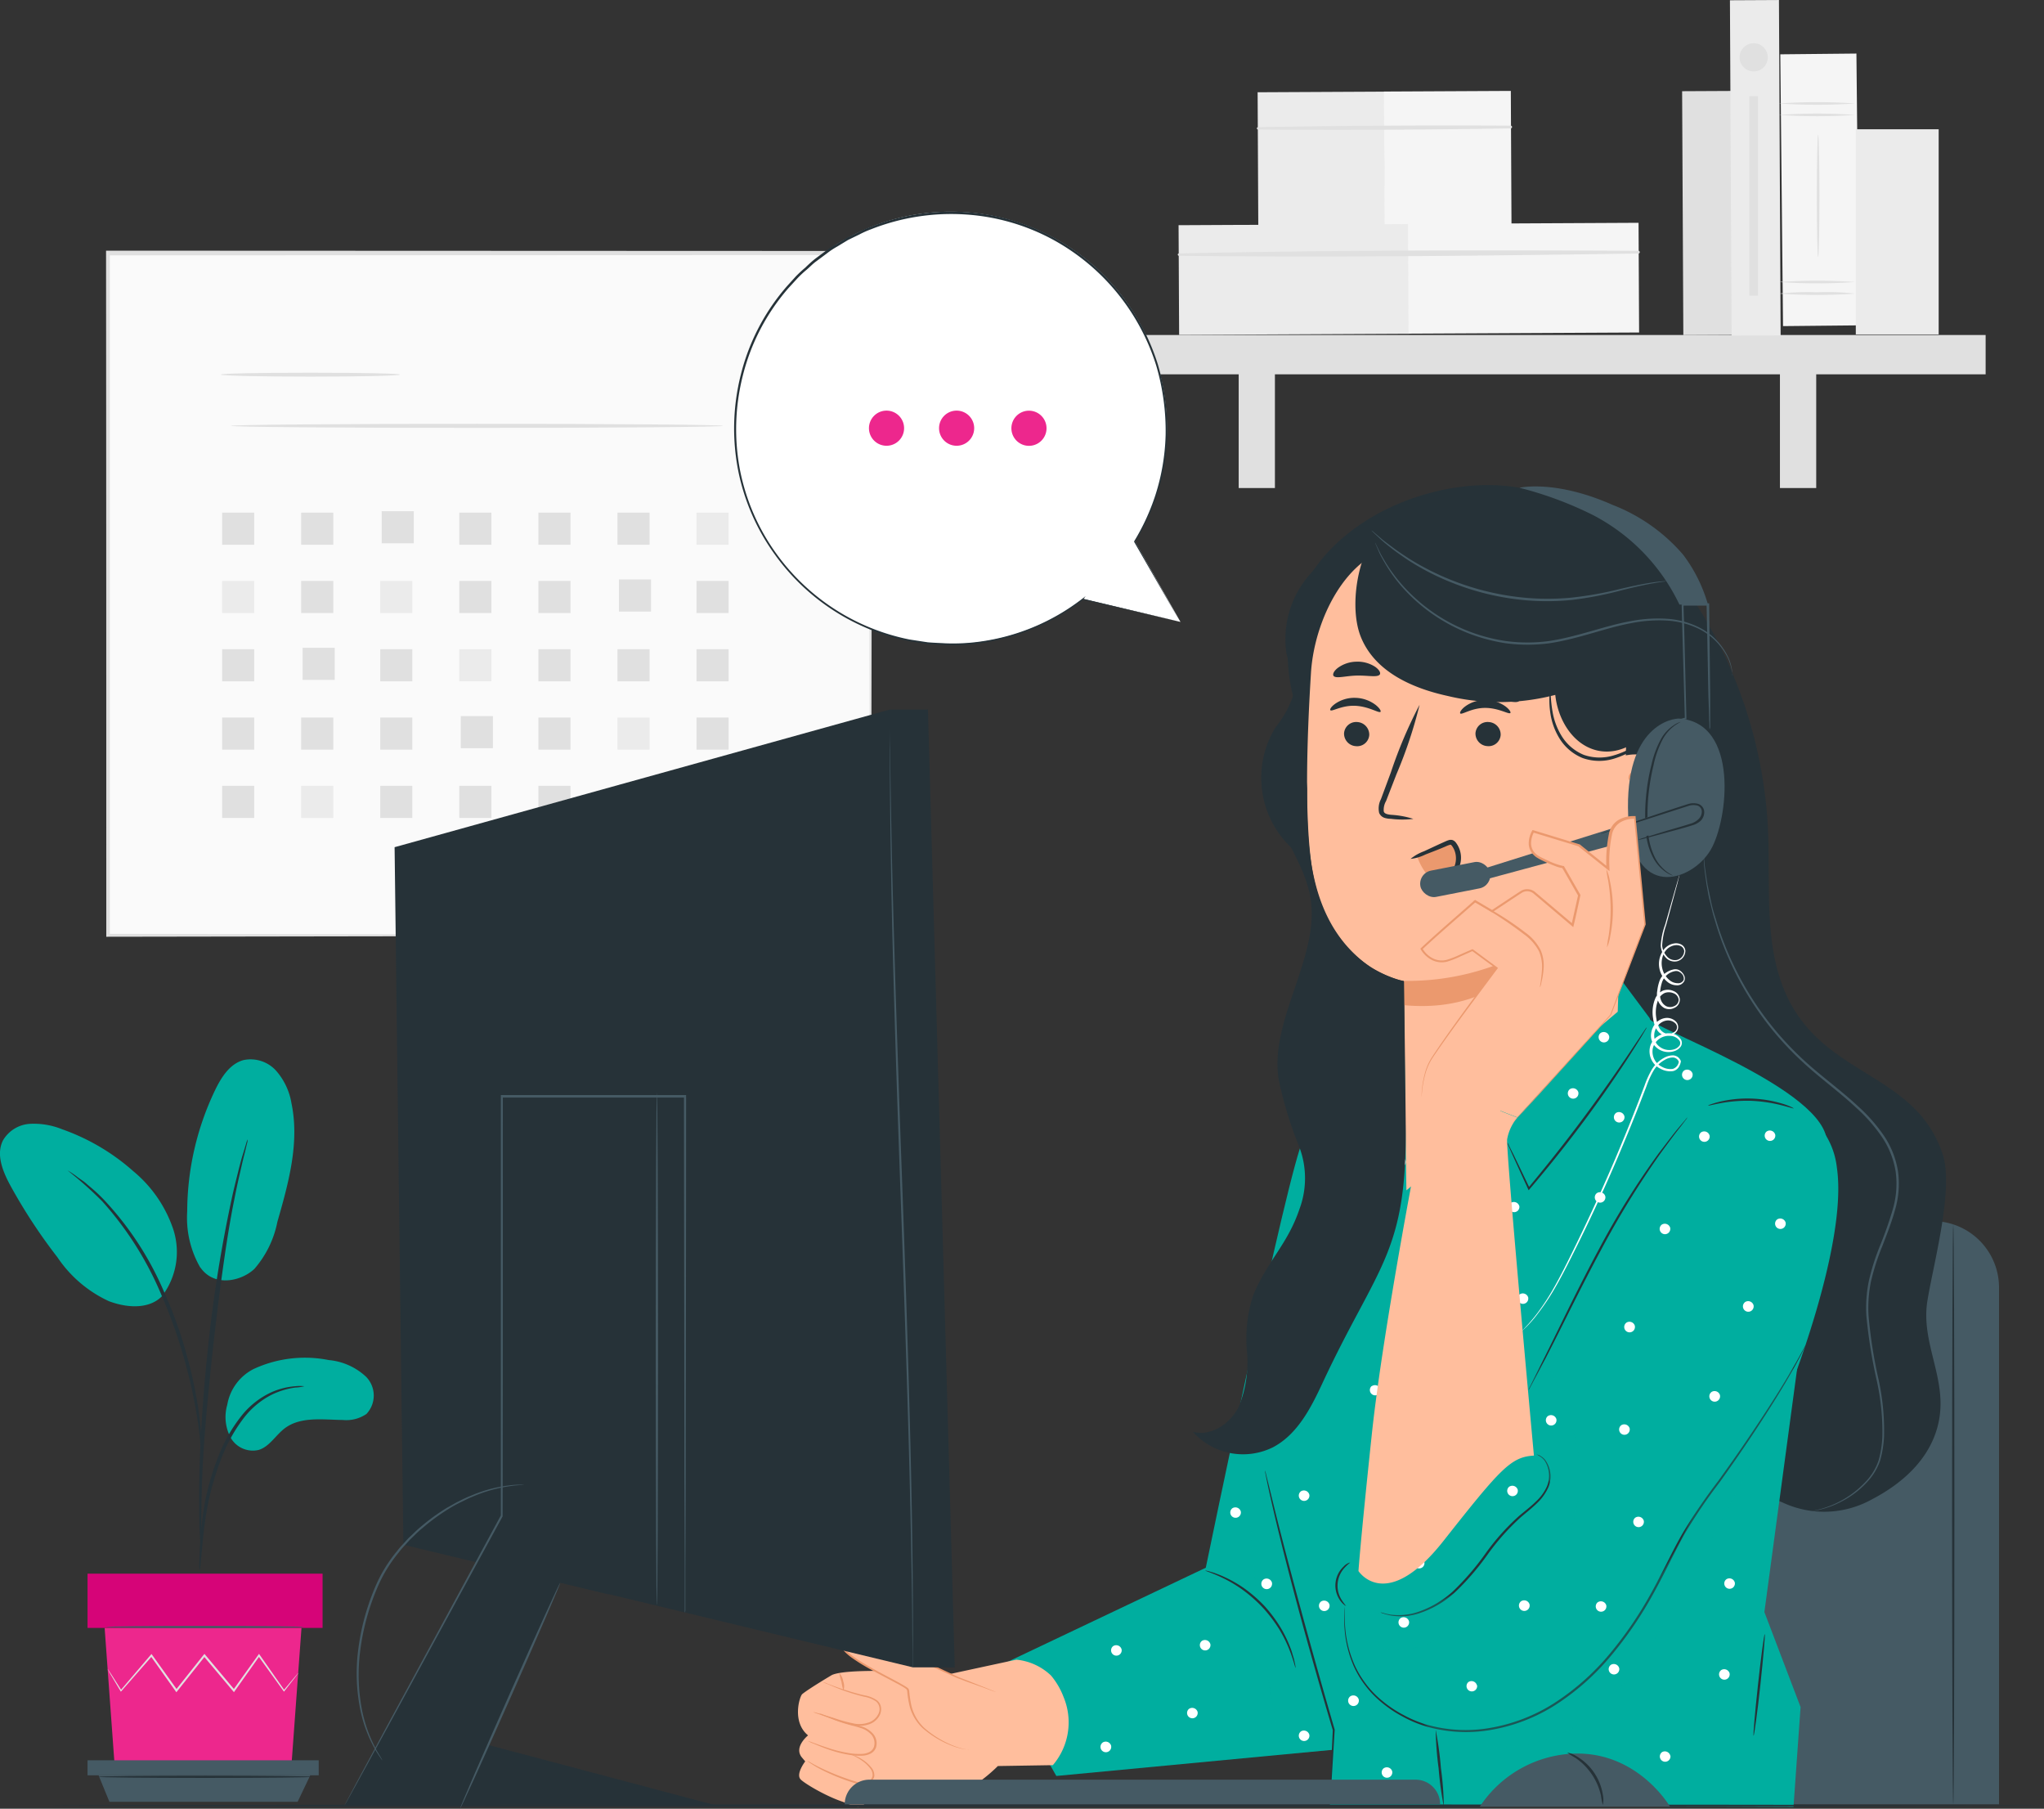 <svg xmlns="http://www.w3.org/2000/svg" width="200.486" height="177.365" viewBox="0 0 200.486 177.365">
  <rect x="0" y="0" width="200.486" height="177.365" fill="#333333" stroke="none"/>
  <g id="Contact_us-pana" data-name="Contact us-pana" transform="translate(-16.629 -31.167)">
    <g id="freepik--background-complete--inject-65" transform="translate(27.025 31.167)">
      <rect id="Rectangle_2156" data-name="Rectangle 2156" width="74.784" height="66.905" transform="translate(0.168 24.846)" fill="#fafafa"/>
      <path id="Path_6129" data-name="Path 6129" d="M115.712,155.4v-4.825c0-3.141-.026-7.733-.043-13.579-.022-11.692-.052-28.395-.086-48.5l.168.168-74.814.03h0l.2-.2v66.9l-.177-.172,54.088.086,15.259.047h4.075l-4,.022-15.216.047-54.2.086h-.177v-.177c0-19.658,0-42.564-.022-66.9v-.2h.207l74.776.03h.172v.168c-.034,20.149-.065,36.89-.086,48.6,0,5.833-.034,10.413-.043,13.545v3.554A8.686,8.686,0,0,1,115.712,155.4Z" transform="translate(-40.76 -63.653)" fill="#e0e0e0"/>
      <path id="Path_6130" data-name="Path 6130" d="M84.481,116.185c0,.112-3.938.2-8.789.2s-8.793-.09-8.793-.2S70.82,116,75.693,116,84.481,116.078,84.481,116.185Z" transform="translate(-55.639 -79.453)" fill="#e0e0e0"/>
      <path id="Path_6131" data-name="Path 6131" d="M117.471,127.832c0,.108-10.813.2-24.125.2s-24.155-.09-24.155-.2,10.813-.2,24.155-.2S117.471,127.72,117.471,127.832Z" transform="translate(-56.942 -86.073)" fill="#e0e0e0"/>
      <rect id="Rectangle_2157" data-name="Rectangle 2157" width="3.149" height="3.149" transform="translate(11.391 50.268)" fill="#e0e0e0"/>
      <rect id="Rectangle_2158" data-name="Rectangle 2158" width="3.149" height="3.149" transform="translate(19.145 50.268)" fill="#e0e0e0"/>
      <rect id="Rectangle_2159" data-name="Rectangle 2159" width="3.149" height="3.149" transform="translate(27.042 50.126)" fill="#e0e0e0"/>
      <rect id="Rectangle_2160" data-name="Rectangle 2160" width="3.149" height="3.149" transform="translate(34.654 50.268)" fill="#e0e0e0"/>
      <rect id="Rectangle_2161" data-name="Rectangle 2161" width="3.149" height="3.149" transform="translate(42.413 50.268)" fill="#e0e0e0"/>
      <rect id="Rectangle_2162" data-name="Rectangle 2162" width="3.149" height="3.149" transform="translate(50.168 50.268)" fill="#e0e0e0"/>
      <rect id="Rectangle_2163" data-name="Rectangle 2163" width="3.149" height="3.149" transform="translate(57.922 50.268)" fill="#ebebeb"/>
      <rect id="Rectangle_2164" data-name="Rectangle 2164" width="3.149" height="3.149" transform="translate(11.391 56.967)" fill="#ebebeb"/>
      <rect id="Rectangle_2165" data-name="Rectangle 2165" width="3.149" height="3.149" transform="translate(19.145 56.967)" fill="#e0e0e0"/>
      <rect id="Rectangle_2166" data-name="Rectangle 2166" width="3.149" height="3.149" transform="translate(26.9 56.967)" fill="#ebebeb"/>
      <rect id="Rectangle_2167" data-name="Rectangle 2167" width="3.149" height="3.149" transform="translate(34.654 56.967)" fill="#e0e0e0"/>
      <rect id="Rectangle_2168" data-name="Rectangle 2168" width="3.149" height="3.149" transform="translate(42.413 56.967)" fill="#e0e0e0"/>
      <rect id="Rectangle_2169" data-name="Rectangle 2169" width="3.149" height="3.149" transform="translate(50.31 56.821)" fill="#e0e0e0"/>
      <rect id="Rectangle_2170" data-name="Rectangle 2170" width="3.149" height="3.149" transform="translate(57.922 56.967)" fill="#e0e0e0"/>
      <rect id="Rectangle_2171" data-name="Rectangle 2171" width="3.149" height="3.149" transform="translate(11.391 63.662)" fill="#e0e0e0"/>
      <rect id="Rectangle_2172" data-name="Rectangle 2172" width="3.149" height="3.149" transform="translate(19.287 63.52)" fill="#e0e0e0"/>
      <rect id="Rectangle_2173" data-name="Rectangle 2173" width="3.149" height="3.149" transform="translate(26.9 63.662)" fill="#e0e0e0"/>
      <rect id="Rectangle_2174" data-name="Rectangle 2174" width="3.149" height="3.149" transform="translate(34.654 63.662)" fill="#ebebeb"/>
      <rect id="Rectangle_2175" data-name="Rectangle 2175" width="3.149" height="3.149" transform="translate(42.413 63.662)" fill="#e0e0e0"/>
      <rect id="Rectangle_2176" data-name="Rectangle 2176" width="3.149" height="3.149" transform="translate(50.168 63.662)" fill="#e0e0e0"/>
      <rect id="Rectangle_2177" data-name="Rectangle 2177" width="3.149" height="3.149" transform="translate(57.922 63.662)" fill="#e0e0e0"/>
      <rect id="Rectangle_2178" data-name="Rectangle 2178" width="3.149" height="3.149" transform="translate(11.391 70.361)" fill="#e0e0e0"/>
      <rect id="Rectangle_2179" data-name="Rectangle 2179" width="3.149" height="3.149" transform="translate(19.145 70.361)" fill="#e0e0e0"/>
      <rect id="Rectangle_2180" data-name="Rectangle 2180" width="3.149" height="3.149" transform="translate(26.9 70.361)" fill="#e0e0e0"/>
      <rect id="Rectangle_2181" data-name="Rectangle 2181" width="3.149" height="3.149" transform="translate(34.801 70.219)" fill="#e0e0e0"/>
      <rect id="Rectangle_2182" data-name="Rectangle 2182" width="3.149" height="3.149" transform="translate(42.413 70.361)" fill="#e0e0e0"/>
      <rect id="Rectangle_2183" data-name="Rectangle 2183" width="3.149" height="3.149" transform="translate(50.168 70.361)" fill="#ebebeb"/>
      <rect id="Rectangle_2184" data-name="Rectangle 2184" width="3.149" height="3.149" transform="translate(57.922 70.361)" fill="#e0e0e0"/>
      <rect id="Rectangle_2185" data-name="Rectangle 2185" width="3.149" height="3.149" transform="translate(11.391 77.06)" fill="#e0e0e0"/>
      <rect id="Rectangle_2186" data-name="Rectangle 2186" width="3.149" height="3.149" transform="translate(19.145 77.06)" fill="#ebebeb"/>
      <rect id="Rectangle_2187" data-name="Rectangle 2187" width="3.149" height="3.149" transform="translate(26.9 77.06)" fill="#e0e0e0"/>
      <rect id="Rectangle_2188" data-name="Rectangle 2188" width="3.149" height="3.149" transform="translate(34.654 77.06)" fill="#e0e0e0"/>
      <rect id="Rectangle_2189" data-name="Rectangle 2189" width="3.149" height="3.149" transform="translate(42.413 77.06)" fill="#e0e0e0"/>
      <rect id="Rectangle_2190" data-name="Rectangle 2190" width="3.149" height="3.149" transform="translate(50.31 76.918)" fill="#e0e0e0"/>
      <rect id="Rectangle_2191" data-name="Rectangle 2191" width="3.149" height="3.149" transform="translate(57.922 77.06)" fill="#e0e0e0"/>
      <rect id="Rectangle_2192" data-name="Rectangle 2192" width="4.808" height="23.914" transform="matrix(1, -0.005, 0.005, 1, 154.595, 8.943)" fill="#e0e0e0"/>
      <rect id="Rectangle_2193" data-name="Rectangle 2193" width="12.446" height="13.2" transform="matrix(1, -0.005, 0.005, 1, 112.958, 9.048)" fill="#ebebeb"/>
      <rect id="Rectangle_2194" data-name="Rectangle 2194" width="12.446" height="13.2" transform="matrix(1, -0.005, 0.005, 1, 125.347, 8.977)" fill="#f5f5f5"/>
      <path id="Path_6132" data-name="Path 6132" d="M302.881,60.126q12.407.1,24.832-.116a.134.134,0,0,0,0-.263c-8.267-.047-16.56,0-24.828.151a.116.116,0,0,0,0,.228Z" transform="translate(-189.906 -47.424)" fill="#e0e0e0"/>
      <rect id="Rectangle_2195" data-name="Rectangle 2195" width="22.613" height="10.757" transform="matrix(1, -0.005, 0.005, 1, 105.205, 22.083)" fill="#ebebeb"/>
      <rect id="Rectangle_2196" data-name="Rectangle 2196" width="22.613" height="10.757" transform="matrix(1, -0.005, 0.005, 1, 127.709, 21.961)" fill="#f5f5f5"/>
      <path id="Path_6133" data-name="Path 6133" d="M284.876,88.693c15.022.172,30.1,0,45.114-.224a.134.134,0,0,0,0-.263c-15.022-.078-30.1-.069-45.114.258a.116.116,0,0,0,0,.228Z" transform="translate(-179.655 -63.611)" fill="#e0e0e0"/>
      <rect id="Rectangle_2197" data-name="Rectangle 2197" width="87.605" height="3.856" transform="translate(96.76 32.85)" fill="#e0e0e0"/>
      <rect id="Rectangle_2198" data-name="Rectangle 2198" width="3.554" height="13.153" transform="translate(111.101 34.703)" fill="#e0e0e0"/>
      <rect id="Rectangle_2199" data-name="Rectangle 2199" width="3.558" height="13.153" transform="translate(164.19 34.703)" fill="#e0e0e0"/>
      <rect id="Rectangle_2200" data-name="Rectangle 2200" width="4.808" height="32.888" transform="matrix(1, -0.005, 0.005, 1, 159.285, 0.026)" fill="#ebebeb"/>
      <rect id="Rectangle_2201" data-name="Rectangle 2201" width="7.466" height="26.654" transform="translate(164.226 5.326) rotate(-0.573)" fill="#f5f5f5"/>
      <path id="Path_6134" data-name="Path 6134" d="M429.136,57.149a53.973,53.973,0,0,1-7.466,0,53.975,53.975,0,0,1,7.466,0Z" transform="translate(-257.57 -45.882)" fill="#e0e0e0"/>
      <path id="Path_6135" data-name="Path 6135" d="M429.136,54.549a53.973,53.973,0,0,1-7.466,0,53.975,53.975,0,0,1,7.466,0Z" transform="translate(-257.57 -44.403)" fill="#e0e0e0"/>
      <path id="Path_6136" data-name="Path 6136" d="M429.136,97.829a53.977,53.977,0,0,1-7.466,0A26.705,26.705,0,0,1,425.4,97.7,23.951,23.951,0,0,1,429.136,97.829Z" transform="translate(-257.57 -69.037)" fill="#e0e0e0"/>
      <path id="Path_6137" data-name="Path 6137" d="M429.136,95.189a53.977,53.977,0,0,1-7.466,0,53.972,53.972,0,0,1,7.466,0Z" transform="translate(-257.57 -67.534)" fill="#e0e0e0"/>
      <path id="Path_6138" data-name="Path 6138" d="M430.4,73.821c-.069,0-.129-2.688-.129-6.005s.06-6.005.129-6.005.129,2.688.129,6.005S430.472,73.821,430.4,73.821Z" transform="translate(-262.465 -48.609)" fill="#e0e0e0"/>
      <rect id="Rectangle_2202" data-name="Rectangle 2202" width="8.129" height="20.119" transform="translate(171.63 12.676)" fill="#ebebeb"/>
      <path id="Path_6139" data-name="Path 6139" d="M415.456,42.393a1.383,1.383,0,1,1-1.379-1.383A1.383,1.383,0,0,1,415.456,42.393Z" transform="translate(-252.459 -36.77)" fill="#e0e0e0"/>
      <rect id="Rectangle_2203" data-name="Rectangle 2203" width="0.853" height="19.567" transform="translate(161.187 9.423)" fill="#e0e0e0"/>
    </g>
    <g id="freepik--Plant--inject-65" transform="translate(16.629 135.046)">
      <path id="Path_6140" data-name="Path 6140" d="M70.677,341.364a11.957,11.957,0,0,1,7.414-.9,6.167,6.167,0,0,1,3.662,1.637,2.629,2.629,0,0,1,.034,3.653,3.5,3.5,0,0,1-2.3.586c-1.96-.022-4.136-.366-5.7.81-.9.676-1.491,1.792-2.555,2.124a2.5,2.5,0,0,1-2.779-1.236,4.308,4.308,0,0,1-.314-3.184,4.86,4.86,0,0,1,2.542-3.49Z" transform="translate(-45.849 -310.976)" fill="#00ae9f"/>
      <path id="Path_6141" data-name="Path 6141" d="M60.551,292.712c1.379,1.969,4.058,1.314,5.3.116a9.982,9.982,0,0,0,2.245-4.605c1.09-3.8,2.193-7.755,1.379-11.632a6.432,6.432,0,0,0-1.486-3.162,3.378,3.378,0,0,0-3.2-1.068c-1.353.358-2.189,1.68-2.8,2.942A27.714,27.714,0,0,0,59.25,287.21a9.755,9.755,0,0,0,1.292,5.514" transform="translate(-40.888 -272.292)" fill="#00ae9f"/>
      <path id="Path_6142" data-name="Path 6142" d="M32.5,303.886a7.159,7.159,0,0,0,1.116-6.6,12.6,12.6,0,0,0-3.9-5.665,21.027,21.027,0,0,0-6.992-4.123,7.411,7.411,0,0,0-3.145-.534,3.3,3.3,0,0,0-2.641,1.594c-.737,1.4-.03,3.106.732,4.5a53.273,53.273,0,0,0,4.592,6.992,12.268,12.268,0,0,0,5.053,4.308c2.1.784,4.278.711,5.411-.728" transform="translate(-16.629 -280.641)" fill="#00ae9f"/>
      <path id="Path_6143" data-name="Path 6143" d="M62.013,364.731a4.463,4.463,0,0,0,.125-.892c.06-.655.142-1.469.237-2.443a34.967,34.967,0,0,1,.547-3.584,28.045,28.045,0,0,1,1.292-4.226,15.652,15.652,0,0,1,2.154-3.826,8.026,8.026,0,0,1,2.731-2.266,7.614,7.614,0,0,1,2.309-.7,4.365,4.365,0,0,0,.892-.129,4.073,4.073,0,0,0-.9,0,7.027,7.027,0,0,0-2.4.62,8.073,8.073,0,0,0-2.878,2.288,15.32,15.32,0,0,0-2.236,3.9,25.849,25.849,0,0,0-1.292,4.308,30.5,30.5,0,0,0-.478,3.627c-.078,1.038-.1,1.878-.121,2.46a3.977,3.977,0,0,0,.022.857Z" transform="translate(-42.441 -314.611)" fill="#263238"/>
      <path id="Path_6144" data-name="Path 6144" d="M62.177,330.9a1.917,1.917,0,0,0,0-.431v-1.189c0-1.03,0-2.52.052-4.36.09-3.683.431-7.647,1.021-13.234.577-5.252,1.357-11.369,2.18-15.341.172-.9.353-1.723.517-2.43s.3-1.331.431-1.831.207-.862.28-1.15a1.723,1.723,0,0,0,.073-.431,1.543,1.543,0,0,0-.146.388c-.09.3-.2.676-.345,1.137s-.31,1.1-.487,1.818-.383,1.521-.577,2.421a136.026,136.026,0,0,0-2.292,14.217c-.612,5.6-.887,10.7-.913,14.385,0,1.848,0,3.343.065,4.373.03.482.056.862.073,1.185A1.767,1.767,0,0,0,62.177,330.9Z" transform="translate(-42.436 -282.656)" fill="#263238"/>
      <path id="Path_6145" data-name="Path 6145" d="M45.137,325.09a7.818,7.818,0,0,0,0-1.241,33.767,33.767,0,0,0-.379-3.36,44.05,44.05,0,0,0-1.09-4.894,40.011,40.011,0,0,0-2.059-5.777,30.863,30.863,0,0,0-6.031-9.362,15.81,15.81,0,0,0-1.413-1.314c-.22-.181-.409-.366-.607-.508l-.547-.379A7.754,7.754,0,0,0,32,297.57a37.024,37.024,0,0,1,3.421,3.05,32.557,32.557,0,0,1,5.855,9.327,46.142,46.142,0,0,1,2.059,5.738,49.483,49.483,0,0,1,1.159,4.847c.267,1.4.4,2.537.5,3.33a8.8,8.8,0,0,0,.151,1.228Z" transform="translate(-25.376 -286.68)" fill="#263238"/>
      <path id="Path_6146" data-name="Path 6146" d="M40.45,401.71l.982,13.5h17.34l.987-13.5Z" transform="translate(-30.187 -345.956)" fill="#ed278d"/>
      <rect id="Rectangle_2204" data-name="Rectangle 2204" width="23.053" height="5.32" transform="translate(8.587 50.434)" fill="#d60478"/>
      <path id="Path_6147" data-name="Path 6147" d="M36.56,431.84v1.473H59.234V431.84Z" transform="translate(-27.973 -363.105)" fill="#455a64"/>
      <path id="Path_6148" data-name="Path 6148" d="M40.134,437.858l-1.064-2.6H59.835l-1.241,2.6Z" transform="translate(-29.402 -365.052)" fill="#455a64"/>
      <path id="Path_6149" data-name="Path 6149" d="M59.823,409.507a.527.527,0,0,1-.082.121c-.069.095-.151.207-.258.345l-1.008,1.292-.047.06-.043-.06L55.9,407.818h.142L53.6,411.265l-.078.108-.086-.1-2.9-3.446h.168c-.052.06-.108.129-.159.2l-2.585,3.248-.086.108-.078-.112-2.447-3.446H45.5c-1.2,1.374-2.227,2.537-3.016,3.446l-.052.06-.039-.069c-.4-.663-.715-1.2-.943-1.581-.1-.172-.181-.31-.241-.431a.607.607,0,0,1-.078-.151,1.687,1.687,0,0,1,.1.134l.267.4.991,1.555H42.4l2.96-3.472.078-.086.065.095,2.469,3.446h-.172l2.585-3.253.159-.2.086-.1.082.1c1.017,1.211,1.99,2.378,2.891,3.446h-.164l2.469-3.446.073-.1.069.1,2.43,3.472h-.086l1.051-1.254.28-.327Q59.819,409.477,59.823,409.507Z" transform="translate(-30.575 -349.319)" fill="#e0e0e0"/>
      <path id="Path_6150" data-name="Path 6150" d="M60.188,401.358c0,.06-4.347.108-9.7.108s-9.706-.047-9.706-.108,4.343-.108,9.706-.108S60.188,401.3,60.188,401.358Z" transform="translate(-30.375 -345.694)" fill="#455a64"/>
      <path id="Path_6151" data-name="Path 6151" d="M59.992,435.458c0,.06-4.739.108-10.546.108s-10.546-.047-10.546-.108,4.739-.108,10.546-.108S59.992,435.4,59.992,435.458Z" transform="translate(-29.305 -365.103)" fill="#263238"/>
    </g>
    <g id="freepik--Chair--inject-65" transform="translate(159.386 150.908)">
      <path id="Path_6152" data-name="Path 6152" d="M354.505,309.11H394.8a6.518,6.518,0,0,1,6.518,6.518V366.3H348V315.628A6.518,6.518,0,0,1,354.505,309.11Z" transform="translate(-348 -309.11)" fill="#455a64"/>
      <path id="Path_6153" data-name="Path 6153" d="M461.192,309.79c.065,0,.112,12.73.112,28.433s-.047,28.433-.112,28.433-.112-12.73-.112-28.433S461.132,309.79,461.192,309.79Z" transform="translate(-412.364 -309.497)" fill="#263238"/>
    </g>
    <g id="freepik--Character--inject-65" transform="translate(94.891 78.736)">
      <path id="Path_6154" data-name="Path 6154" d="M380.127,160.68a45.261,45.261,0,0,1,8.108,23.841c.25,5.73-.521,11.834,2.2,16.883,3.9,7.246,12.343,7,14.928,14.811,1.124,3.4-.948,10.874-1.508,14.411-.633,4.015,1.822,7.388,1.189,11.408-.582,3.683-3.339,6.311-6.647,8.026a9.619,9.619,0,0,1-8.733.3c-5.842-2.417-10.7-4.967-14.859-9.723-5.842-6.678-7.608-15.94-8.616-24.741a217.071,217.071,0,0,1,1.323-58.482" transform="translate(-293.074 -150.592)" fill="#263238"/>
      <path id="Path_6155" data-name="Path 6155" d="M415.184,290.1a1.555,1.555,0,0,1,.185-.047c.125-.03.314-.06.556-.134a9.478,9.478,0,0,0,4.679-2.942,5.518,5.518,0,0,0,1.043-1.848,10.14,10.14,0,0,0,.366-2.365,23.3,23.3,0,0,0-.56-5.488,49.607,49.607,0,0,1-1.008-6.3,13.054,13.054,0,0,1,.246-3.446,22.1,22.1,0,0,1,1.094-3.446,36.939,36.939,0,0,0,1.232-3.5,8.934,8.934,0,0,0,.3-3.748,8.474,8.474,0,0,0-1.4-3.481,15.973,15.973,0,0,0-2.443-2.766c-1.779-1.663-3.7-3.016-5.351-4.575a30.307,30.307,0,0,1-6.971-9.624,29.5,29.5,0,0,1-1.6-4.308c-.207-.642-.327-1.262-.474-1.822s-.211-1.086-.306-1.551c-.134-.943-.237-1.672-.263-2.154,0-.241-.034-.431-.043-.569a1.045,1.045,0,0,1,0-.194.964.964,0,0,0,.03.194c.03.129.039.323.069.564.039.5.155,1.224.3,2.154.1.465.207.982.323,1.547a15.552,15.552,0,0,0,.491,1.809,30.045,30.045,0,0,0,1.624,4.265,30.45,30.45,0,0,0,6.966,9.538c1.637,1.525,3.567,2.891,5.364,4.562a16.307,16.307,0,0,1,2.477,2.8,8.685,8.685,0,0,1,1.435,3.576,9.134,9.134,0,0,1-.306,3.839c-.336,1.224-.806,2.382-1.241,3.52a22.458,22.458,0,0,0-1.094,3.4,12.825,12.825,0,0,0-.246,3.4,46.132,46.132,0,0,0,.987,6.277,23.471,23.471,0,0,1,.534,5.532,10.577,10.577,0,0,1-.388,2.4,5.827,5.827,0,0,1-1.081,1.883,8.926,8.926,0,0,1-2.723,2.133,8.721,8.721,0,0,1-2.046.775A5.041,5.041,0,0,1,415.184,290.1Z" transform="translate(-315.642 -189.508)" fill="#455a64"/>
      <path id="Path_6156" data-name="Path 6156" d="M243.16,335.069l20.679-9.818s8.052-39.1,9.577-42.03,7.884-5.471,7.884-5.471l-1.064,52.938-1.9,12.222-29.157,2.761Z" transform="translate(-223.831 -219.089)" fill="#00ae9f"/>
      <path id="Path_6157" data-name="Path 6157" d="M201.683,432.3c-.116,0-.689.353-.211,1.262s3.985,3.912,5.015,2.865-.543-2.322-.543-2.322Z" transform="translate(-199.996 -307.057)" fill="#ffbe9d"/>
      <path id="Path_6158" data-name="Path 6158" d="M204.388,420.842A38.507,38.507,0,0,1,210.243,422a6.16,6.16,0,0,0,5.372-.767,15.29,15.29,0,0,0,2.292-1.87l5.394-.086a6.462,6.462,0,0,0,1.051-6.682,7.251,7.251,0,0,0-1.232-2.107,5.713,5.713,0,0,0-3.4-1.555l-6.406,1.383s-9.909-.711-11.692.125c0,0-2.219,1.314-2.9,1.865-.258.211-1.047,2.736.569,4.05,0,0-1.4,1.116-.642,2.12l.362.431s-.943,1.224-.457,1.758,4.739,3.016,6.251,2.43.263-2-.409-2.262" transform="translate(-198.293 -293.755)" fill="#ffbe9d"/>
      <path id="Path_6159" data-name="Path 6159" d="M201.626,421.09a4.677,4.677,0,0,1,.526.19c.332.125.819.306,1.43.5.3.1.638.2,1,.293s.758.177,1.167.31a2.494,2.494,0,0,1,1.163.7,1.426,1.426,0,0,1,.31,1.417,1.111,1.111,0,0,1-.521.564,2.024,2.024,0,0,1-.707.2,5.978,5.978,0,0,1-1.348-.073,12.065,12.065,0,0,1-2.189-.569c-.607-.215-1.086-.431-1.417-.56a2.814,2.814,0,0,1-.5-.241,4.522,4.522,0,0,1,.53.177c.336.121.823.306,1.43.5a12.924,12.924,0,0,0,2.154.53,5.956,5.956,0,0,0,1.292.06,1.806,1.806,0,0,0,.642-.181.93.93,0,0,0,.431-.474,1.262,1.262,0,0,0-.25-1.232,2.357,2.357,0,0,0-1.081-.659c-.4-.133-.793-.22-1.155-.323s-.7-.211-1-.315c-.612-.211-1.09-.431-1.417-.556A2.942,2.942,0,0,1,201.626,421.09Z" transform="translate(-199.572 -300.676)" fill="#eb996e"/>
      <path id="Path_6160" data-name="Path 6160" d="M202.693,414a3.629,3.629,0,0,1,.521.19c.336.129.819.314,1.422.513s1.331.431,2.154.616a2.972,2.972,0,0,1,1.254.508,1.047,1.047,0,0,1,.366.651,1.34,1.34,0,0,1-.108.754,1.805,1.805,0,0,1-1.107.939,2.909,2.909,0,0,1-1.348.108,12.959,12.959,0,0,1-2.154-.629l-1.426-.5a3.983,3.983,0,0,1-.517-.2,3.288,3.288,0,0,1,.539.138l1.443.431a14.658,14.658,0,0,0,2.154.586,2.8,2.8,0,0,0,1.271-.112,1.65,1.65,0,0,0,1-.862,1,1,0,0,0-.211-1.2,2.865,2.865,0,0,0-1.18-.478,20.922,20.922,0,0,1-2.154-.655c-.6-.224-1.077-.431-1.4-.569A3.479,3.479,0,0,1,202.693,414Z" transform="translate(-200.261 -296.641)" fill="#eb996e"/>
      <path id="Path_6161" data-name="Path 6161" d="M208.135,413.723a5.364,5.364,0,0,1-.194-.862,4.739,4.739,0,0,1-.211-.862,1.52,1.52,0,0,1,.383.806,1.43,1.43,0,0,1,.022.918Z" transform="translate(-203.665 -295.503)" fill="#eb996e"/>
      <path id="Path_6162" data-name="Path 6162" d="M223.417,408.315l-3.77-1.43s-10.464-4.885-10.641-4.618-.745.233-.62,1.508,6.221,3.851,6.415,4.308-.129,2.68,2.124,4.278A7.8,7.8,0,0,0,220.8,414" transform="translate(-204.028 -289.956)" fill="#ffbe9d"/>
      <path id="Path_6163" data-name="Path 6163" d="M220.688,413.8h-.1l-.258-.026a6.266,6.266,0,0,1-.978-.237,9.568,9.568,0,0,1-3.2-1.84,4.506,4.506,0,0,1-1.292-2.2,10.005,10.005,0,0,1-.224-1.409.785.785,0,0,0-.039-.159.311.311,0,0,0-.1-.1,3.406,3.406,0,0,0-.306-.2c-.211-.125-.431-.246-.663-.366-.9-.487-1.874-.974-2.848-1.534a16.992,16.992,0,0,1-1.452-.918,5.3,5.3,0,0,1-.681-.569,1.724,1.724,0,0,1-.289-.362.707.707,0,0,1-.086-.237,1.063,1.063,0,0,1,0-.233,1.65,1.65,0,0,1,.159-.909,1.107,1.107,0,0,1,.332-.332.737.737,0,0,0,.146-.125l.034-.039a.108.108,0,0,1,.073-.022.327.327,0,0,1,.073,0l.116.03c.564.172,1.086.4,1.607.616q1.551.646,2.96,1.292c1.883.862,3.563,1.628,4.976,2.292.353.159.685.327,1,.465l.922.362,1.478.586.931.375.237.1a.089.089,0,0,1,.082.039s-.03,0-.086-.026l-.246-.082-.943-.349-1.491-.53-.931-.349c-.327-.134-.659-.3-1.012-.457l-4.989-2.253q-1.415-.646-2.964-1.292c-.517-.211-1.043-.431-1.585-.607l-.095-.022h-.034v-.043h0c.121.078.03.026.056.043h0a.789.789,0,0,1-.181.164.884.884,0,0,0-.284.28,1.5,1.5,0,0,0-.138.814.805.805,0,0,0,.09.388,1.658,1.658,0,0,0,.258.327,5.044,5.044,0,0,0,.659.547c.465.336.952.629,1.435.909.969.56,1.93,1.051,2.839,1.538.228.125.431.246.668.379a3.734,3.734,0,0,1,.323.207.431.431,0,0,1,.146.168.861.861,0,0,1,.043.194,11.17,11.17,0,0,0,.211,1.4,4.429,4.429,0,0,0,1.232,2.154,9.8,9.8,0,0,0,3.132,1.865,6.921,6.921,0,0,0,.961.263c.112.026.2.034.258.043Z" transform="translate(-203.913 -289.802)" fill="#eb996e"/>
      <path id="Path_6164" data-name="Path 6164" d="M204.748,430.56a1.293,1.293,0,0,1,.4.116,4.056,4.056,0,0,1,.987.569,3.615,3.615,0,0,1,.569.556,1.176,1.176,0,0,1,.306.862.974.974,0,0,1-.7.754,1.861,1.861,0,0,1-1.094-.034,20.054,20.054,0,0,1-3.472-1.391,10.411,10.411,0,0,1-.974-.577,1.665,1.665,0,0,1-.332-.25,2.035,2.035,0,0,1,.366.19c.233.134.569.319,1,.526a24.333,24.333,0,0,0,3.446,1.336,1.723,1.723,0,0,0,1,.039.819.819,0,0,0,.59-.612,1.056,1.056,0,0,0-.258-.767,3.588,3.588,0,0,0-.534-.547A5.983,5.983,0,0,0,204.748,430.56Z" transform="translate(-199.515 -306.067)" fill="#eb996e"/>
      <g id="Group_8032" data-name="Group 8032" transform="translate(44.16 86.272)" opacity="0.3">
        <path id="Path_6165" data-name="Path 6165" d="M311,379.389c-3.386-11.421-6.372-26.129-9.758-37.549-1.241,10.542.31,24.461,2.249,34.9.228,1.223.332,2.421,1.292,3.227l6.217-.573" transform="translate(-300.798 -341.84)" fill="#00ae9f"/>
      </g>
      <path id="Path_6166" data-name="Path 6166" d="M299.9,398.192c-.047,0-.19-.745-.651-1.887a13.391,13.391,0,0,0-.969-1.921,14.574,14.574,0,0,0-1.594-2.094,14.192,14.192,0,0,0-1.973-1.745,12.842,12.842,0,0,0-1.844-1.112c-1.1-.543-1.844-.741-1.831-.784a2.319,2.319,0,0,1,.526.125,4.381,4.381,0,0,1,.6.2,7.85,7.85,0,0,1,.775.319,12.062,12.062,0,0,1,1.9,1.086,13.787,13.787,0,0,1,2.02,1.758,13.935,13.935,0,0,1,1.6,2.154,12.322,12.322,0,0,1,.944,1.969c.116.289.185.56.258.8a4.432,4.432,0,0,1,.155.616,2.753,2.753,0,0,1,.086.521Z" transform="translate(-251.084 -282.212)" fill="#263238"/>
      <path id="Path_6167" data-name="Path 6167" d="M312.286,263.248s-10.826,24.19-10.826,28.645,8.112,35.3,8.112,35.3c-.078,1.228-.392,7.375-.392,7.375l45.489.159h0l.694-9.779-3.55-9.318,3.546-26.344s2.387-15.294,2.585-19.572c.267-5.351-17.861-11.554-17.366-12.3l-3.128-4.2-17.926,14.557-3.546-10.236-4.248,4.011Z" transform="translate(-257.015 -205.121)" fill="#00ae9f"/>
      <path id="Path_6168" data-name="Path 6168" d="M355.65,284.964c-4.924,8.328-13.932,23.5-13.932,23.5l-16.147,18.413s-1.055,9.353,1.055,12.222a19.95,19.95,0,0,0,5.734,4.829s4.261,0,9.676-4.528,20.351-23.238,20.351-23.238l5.131-6.191s6.117-15.027,4.976-22.673a7.693,7.693,0,0,0-3.369-5.527C364.917,278.381,358.4,280.307,355.65,284.964Z" transform="translate(-270.589 -220.4)" fill="#00ae9f"/>
      <path id="Path_6169" data-name="Path 6169" d="M367.917,337.4a1.33,1.33,0,0,1-.078.172c-.056.121-.138.28-.237.491-.215.431-.543,1.055-.991,1.848-.892,1.59-2.279,3.834-4.088,6.544-.909,1.353-1.921,2.822-3.037,4.381a51.718,51.718,0,0,0-3.425,5.045c-1.043,1.878-1.99,3.929-3.132,5.98a37.775,37.775,0,0,1-4.106,5.993,24.013,24.013,0,0,1-5.437,4.808,17.12,17.12,0,0,1-6.3,2.438,14.118,14.118,0,0,1-6.1-.258,11.557,11.557,0,0,1-2.585-1.047,11.8,11.8,0,0,1-2.128-1.439,9.654,9.654,0,0,1-1.6-1.693,9.519,9.519,0,0,1-1.06-1.792,11.339,11.339,0,0,1-.862-3.205,14.816,14.816,0,0,1-.073-2.1c0-.233.026-.431.034-.547a1.285,1.285,0,0,1,0-.185,1.231,1.231,0,0,1,0,.185c0,.134,0,.315,0,.547a15.944,15.944,0,0,0,.112,2.085,11.452,11.452,0,0,0,.9,3.166,9.629,9.629,0,0,0,1.06,1.758,9.44,9.44,0,0,0,1.594,1.659,11.657,11.657,0,0,0,2.107,1.409,11.522,11.522,0,0,0,2.546,1.021,14.024,14.024,0,0,0,6.031.233,16.949,16.949,0,0,0,6.212-2.421,23.889,23.889,0,0,0,5.389-4.769,37.376,37.376,0,0,0,4.08-5.954c1.142-2.038,2.064-4.106,3.145-5.975a56.061,56.061,0,0,1,3.446-5.053c1.12-1.551,2.154-3.016,3.054-4.36,1.827-2.693,3.231-4.924,4.144-6.5.461-.788.8-1.4,1.025-1.827l.263-.482a.833.833,0,0,1,.1-.159Z" transform="translate(-269.086 -253.041)" fill="#263238"/>
      <path id="Path_6170" data-name="Path 6170" d="M322.1,386.83c0,.03-.228.172-.526.5a2.585,2.585,0,0,0-.293,3.171,6.078,6.078,0,0,0,.431.59c0,.026-.271-.121-.556-.5a2.542,2.542,0,0,1,.314-3.373,1.293,1.293,0,0,1,.629-.392Z" transform="translate(-267.94 -281.176)" fill="#263238"/>
      <path id="Path_6171" data-name="Path 6171" d="M330.93,377.719a1.293,1.293,0,0,1,.254.06l.3.082.431.078a6,6,0,0,0,2.662-.25,9.749,9.749,0,0,0,3.446-2.016,25.956,25.956,0,0,0,3.21-3.727,22.521,22.521,0,0,1,3.313-3.7c.586-.491,1.159-.926,1.637-1.4a4.587,4.587,0,0,0,1.077-1.486,2.71,2.71,0,0,0-.246-2.542,2,2,0,0,0-.78-.582,1.322,1.322,0,0,1,.25.073,1.65,1.65,0,0,1,.6.457,2.783,2.783,0,0,1,.327,2.654,4.79,4.79,0,0,1-1.094,1.56c-.487.483-1.064.931-1.637,1.422a23,23,0,0,0-3.266,3.679,25.445,25.445,0,0,1-3.257,3.748,9.749,9.749,0,0,1-3.515,2.008,5.854,5.854,0,0,1-2.727.185l-.431-.1c-.121-.034-.22-.078-.3-.1A1.166,1.166,0,0,1,330.93,377.719Z" transform="translate(-273.789 -267.18)" fill="#263238"/>
      <path id="Path_6172" data-name="Path 6172" d="M380.214,285.51a2.328,2.328,0,0,1-.181.258c-.142.181-.323.431-.551.719-.491.612-1.168,1.525-1.995,2.662a87.14,87.14,0,0,0-5.743,9.336c-2.033,3.774-3.714,7.276-5,9.775-.638,1.254-1.163,2.262-1.547,2.951l-.418.788a1.581,1.581,0,0,1-.168.267,1.669,1.669,0,0,1,.125-.289l.4-.814,1.478-2.977c1.249-2.52,2.912-6.031,4.946-9.814a78.4,78.4,0,0,1,5.816-9.323c.862-1.124,1.538-2.029,2.051-2.624l.586-.694a1.368,1.368,0,0,1,.2-.224Z" transform="translate(-292.959 -223.506)" fill="#263238"/>
      <g id="Group_8033" data-name="Group 8033" transform="translate(53.621 106.744)" opacity="0.3">
        <path id="Path_6173" data-name="Path 6173" d="M322.777,392.41c2.1,1.137,4.407,1.017,6.751.56a10.477,10.477,0,0,0,6.031-3.61,10.465,10.465,0,0,1-2.787,5.506,6.661,6.661,0,0,1-5.7,1.93,5.454,5.454,0,0,1-4.308-4.386" transform="translate(-322.76 -389.36)" fill="#00ae9f"/>
      </g>
      <g id="Group_8034" data-name="Group 8034" transform="translate(71.644 85.755)" opacity="0.3">
        <path id="Path_6174" data-name="Path 6174" d="M366.449,352.246a9.258,9.258,0,0,1,1.292,6.945,13.6,13.6,0,0,0,1.723-9.387,30.788,30.788,0,0,0-3.244-9.163,30.539,30.539,0,0,0-1.62,3.016,32.79,32.79,0,0,0,.8,6.053,3.365,3.365,0,0,1,.978,3.042" transform="translate(-364.594 -340.64)" fill="#00ae9f"/>
      </g>
      <g id="Group_8035" data-name="Group 8035" transform="translate(60.756 86.556)" opacity="0.3">
        <path id="Path_6175" data-name="Path 6175" d="M339.32,377.008a14.016,14.016,0,0,0,15.32.754c4.511-2.641,7.289-7.4,9.866-11.942,3.994-7.039,8.862-15.746,11.714-23.32,0,0-7.992,10.9-10.4,15.6a77.565,77.565,0,0,1-5.454,9.168,23.5,23.5,0,0,1-20.627,10.051" transform="translate(-339.32 -342.5)" fill="#00ae9f"/>
      </g>
      <path id="Path_6176" data-name="Path 6176" d="M310.984,398.667a.43.43,0,0,1,0-.134v-.392c0-.366.03-.862.056-1.495.06-1.292.142-3.145.246-5.355v.052c-.771-2.585-1.676-5.721-2.615-9.107-1.241-4.489-2.288-8.573-2.994-11.541-.349-1.482-.625-2.688-.8-3.524-.082-.4-.146-.724-.194-.961a2.877,2.877,0,0,1-.056-.34,1.759,1.759,0,0,1,.1.327l.237.956c.211.862.5,2.042.862,3.5.745,2.96,1.818,7.035,3.059,11.52.935,3.386,1.827,6.522,2.585,9.112v.03c-.134,2.21-.246,4.05-.327,5.359-.043.625-.078,1.124-.1,1.491a3.817,3.817,0,0,1-.034.388.454.454,0,0,1-.022.112Z" transform="translate(-258.819 -269.246)" fill="#263238"/>
      <path id="Path_6177" data-name="Path 6177" d="M413.906,282.172c0,.034-.465-.129-1.211-.314a14.607,14.607,0,0,0-2.968-.431,14.3,14.3,0,0,0-2.99.233c-.758.142-1.219.271-1.228.237a1.11,1.11,0,0,1,.31-.138,8.876,8.876,0,0,1,.883-.254,11.726,11.726,0,0,1,3.016-.3,11.9,11.9,0,0,1,3.016.482,7.327,7.327,0,0,1,.862.31C413.812,282.1,413.906,282.155,413.906,282.172Z" transform="translate(-316.239 -221.051)" fill="#263238"/>
      <path id="Path_6178" data-name="Path 6178" d="M373.464,265a1.264,1.264,0,0,1-.116.224l-.366.616c-.323.534-.8,1.292-1.409,2.236-1.219,1.865-2.964,4.411-5.028,7.117-1.659,2.184-3.266,4.144-4.579,5.678l-.095.108-.056-.129c-.629-1.37-1.146-2.507-1.521-3.33-.168-.379-.3-.689-.409-.926a1.723,1.723,0,0,1-.125-.332,1.767,1.767,0,0,1,.177.31c.116.233.263.534.452.9.392.814.935,1.939,1.585,3.3l-.146-.022c1.292-1.551,2.882-3.515,4.541-5.7,2.059-2.705,3.817-5.23,5.071-7.074l1.469-2.193.4-.595A.953.953,0,0,1,373.464,265Z" transform="translate(-290.199 -211.831)" fill="#263238"/>
      <path id="Path_6179" data-name="Path 6179" d="M415.864,413.1c-.065,0,.134-2.245.431-5s.6-4.976.663-4.967-.138,2.24-.431,4.993S415.916,413.109,415.864,413.1Z" transform="translate(-322.125 -290.459)" fill="#263238"/>
      <path id="Path_6180" data-name="Path 6180" d="M343.5,424.9a32.1,32.1,0,0,1,.513,3.757,30.523,30.523,0,0,1,.289,3.778,33.238,33.238,0,0,1-.513-3.757,32.674,32.674,0,0,1-.289-3.778Z" transform="translate(-280.944 -302.845)" fill="#263238"/>
      <path id="Path_6181" data-name="Path 6181" d="M395.536,310.134a.551.551,0,0,0-.836-.332l-.03.026a.521.521,0,1,0,.862.306Z" transform="translate(-309.97 -237.282)" fill="#fff"/>
      <path id="Path_6182" data-name="Path 6182" d="M385.111,284.714a.551.551,0,0,0-.836-.332l-.026.026a.521.521,0,1,0,.862.306Z" transform="translate(-304.039 -222.813)" fill="#fff"/>
      <path id="Path_6183" data-name="Path 6183" d="M361.181,305.184a.551.551,0,0,0-.836-.332h-.026a.521.521,0,1,0,.862.31Z" transform="translate(-290.417 -234.465)" fill="#fff"/>
      <path id="Path_6184" data-name="Path 6184" d="M335.311,294.9a.547.547,0,0,0-.831-.332l-.03.026a.521.521,0,1,0,.862.306Z" transform="translate(-275.693 -228.613)" fill="#fff"/>
      <path id="Path_6185" data-name="Path 6185" d="M330.726,284.774a.551.551,0,0,0-.836-.332l-.03.026a.526.526,0,1,0,.862.306Z" transform="translate(-273.077 -222.848)" fill="#fff"/>
      <path id="Path_6186" data-name="Path 6186" d="M332.725,273.074a.551.551,0,0,0-.836-.332l-.03.022a.521.521,0,1,0,.862.31Z" transform="translate(-274.218 -216.188)" fill="#fff"/>
      <path id="Path_6187" data-name="Path 6187" d="M318.395,289.174a.551.551,0,0,0-.836-.332l-.03.022a.521.521,0,1,0,.862.31Z" transform="translate(-266.062 -225.352)" fill="#fff"/>
      <path id="Path_6188" data-name="Path 6188" d="M351.631,293.814a.547.547,0,0,0-.831-.332l-.03.026a.521.521,0,1,0,.862.306Z" transform="translate(-284.982 -227.993)" fill="#fff"/>
      <path id="Path_6189" data-name="Path 6189" d="M323.485,314.684a.551.551,0,0,0-.836-.332h-.03a.521.521,0,1,0,.862.31Z" transform="translate(-268.959 -239.872)" fill="#fff"/>
      <path id="Path_6190" data-name="Path 6190" d="M297.771,374.7a.551.551,0,0,0-.836-.332l-.026.022a.521.521,0,1,0,.862.31Z" transform="translate(-254.325 -274.035)" fill="#fff"/>
      <path id="Path_6191" data-name="Path 6191" d="M306.946,340.084a.551.551,0,0,0-.836-.332l-.03.026a.521.521,0,1,0,.862.306Z" transform="translate(-259.545 -254.329)" fill="#fff"/>
      <path id="Path_6192" data-name="Path 6192" d="M374.625,279.3a.551.551,0,0,0-.836-.332l-.03.022a.521.521,0,1,0,.862.31Z" transform="translate(-298.067 -219.734)" fill="#fff"/>
      <path id="Path_6193" data-name="Path 6193" d="M406.856,348.224a.551.551,0,0,0-.836-.332l-.03.026a.526.526,0,1,0,.862.306Z" transform="translate(-316.409 -258.963)" fill="#fff"/>
      <path id="Path_6194" data-name="Path 6194" d="M419.441,288.914a.547.547,0,0,0-.831-.332l-.03.022a.521.521,0,1,0,.862.31Z" transform="translate(-323.578 -225.204)" fill="#fff"/>
      <path id="Path_6195" data-name="Path 6195" d="M414.5,327.754a.551.551,0,0,0-.836-.332l-.03.026a.526.526,0,1,0,.862.306Z" transform="translate(-320.758 -247.311)" fill="#fff"/>
      <path id="Path_6196" data-name="Path 6196" d="M386.3,355.8a.551.551,0,0,0-.836-.332l-.03.026a.521.521,0,1,0,.862.306Z" transform="translate(-304.71 -263.277)" fill="#fff"/>
      <path id="Path_6197" data-name="Path 6197" d="M387.476,332.444a.551.551,0,0,0-.836-.332l-.03.026a.526.526,0,1,0,.862.306Z" transform="translate(-305.378 -249.981)" fill="#fff"/>
      <path id="Path_6198" data-name="Path 6198" d="M404.5,289.114a.547.547,0,0,0-.831-.332l-.03.026a.521.521,0,1,0,.862.306Z" transform="translate(-315.075 -225.318)" fill="#fff"/>
      <path id="Path_6199" data-name="Path 6199" d="M381.631,266.494a.547.547,0,0,0-.831-.332l-.03.022a.521.521,0,1,0,.862.31Z" transform="translate(-302.057 -212.442)" fill="#fff"/>
      <path id="Path_6200" data-name="Path 6200" d="M380.761,302.961a.547.547,0,0,0-.836-.332l-.026.022a.521.521,0,1,0,.862.31Z" transform="translate(-301.562 -233.198)" fill="#fff"/>
      <path id="Path_6201" data-name="Path 6201" d="M351.543,414.227a.547.547,0,0,0-.814-.332l-.03.022a.521.521,0,1,0,.862.31Z" transform="translate(-284.942 -296.536)" fill="#fff"/>
      <path id="Path_6202" data-name="Path 6202" d="M317.966,395.914a.551.551,0,0,0-.836-.332l-.03.026a.521.521,0,1,0,.862.306Z" transform="translate(-265.818 -286.107)" fill="#fff"/>
      <path id="Path_6203" data-name="Path 6203" d="M290.841,404.884a.551.551,0,0,0-.836-.332l-.026.022a.521.521,0,1,0,.862.31Z" transform="translate(-250.38 -291.213)" fill="#fff"/>
      <path id="Path_6204" data-name="Path 6204" d="M287.935,420.334A.552.552,0,0,0,287.1,420l-.03.022a.521.521,0,1,0,.862.31Z" transform="translate(-248.724 -300.007)" fill="#fff"/>
      <path id="Path_6205" data-name="Path 6205" d="M313.371,425.5a.551.551,0,0,0-.836-.332l-.026.026a.521.521,0,1,0,.862.306Z" transform="translate(-263.205 -302.95)" fill="#fff"/>
      <path id="Path_6206" data-name="Path 6206" d="M304.856,390.9a.551.551,0,0,0-.836-.332l-.03.026a.526.526,0,1,0,.862.306Z" transform="translate(-258.352 -283.256)" fill="#fff"/>
      <path id="Path_6207" data-name="Path 6207" d="M336.071,399.7a.547.547,0,0,0-.836-.332l-.026.022a.521.521,0,1,0,.862.31Z" transform="translate(-276.125 -288.261)" fill="#fff"/>
      <path id="Path_6208" data-name="Path 6208" d="M410.241,390.851a.543.543,0,0,0-.831-.332l-.03.022a.521.521,0,1,0,.862.31Z" transform="translate(-318.342 -283.223)" fill="#fff"/>
      <path id="Path_6209" data-name="Path 6209" d="M364.346,434.824a.551.551,0,0,0-.836-.332l-.03.026a.521.521,0,1,0,.862.306Z" transform="translate(-292.217 -308.255)" fill="#fff"/>
      <path id="Path_6210" data-name="Path 6210" d="M383.921,410.344a.547.547,0,0,0-.831-.332l-.03.026a.521.521,0,1,0,.862.306Z" transform="translate(-303.361 -294.32)" fill="#fff"/>
      <path id="Path_6211" data-name="Path 6211" d="M395.563,430.241a.551.551,0,0,0-.827-.349l-.026.026a.521.521,0,1,0,.862.306Z" transform="translate(-309.992 -305.64)" fill="#fff"/>
      <path id="Path_6212" data-name="Path 6212" d="M363.2,325.994a.551.551,0,0,0-.836-.332l-.03.026a.521.521,0,1,0,.862.306Z" transform="translate(-291.562 -246.31)" fill="#fff"/>
      <path id="Path_6213" data-name="Path 6213" d="M389.525,376.824a.551.551,0,0,0-.836-.332l-.03.022a.521.521,0,1,0,.862.31Z" transform="translate(-306.548 -275.242)" fill="#fff"/>
      <path id="Path_6214" data-name="Path 6214" d="M380.985,396.074a.551.551,0,0,0-.836-.332l-.03.021a.521.521,0,1,0,.862.31Z" transform="translate(-301.687 -286.198)" fill="#fff"/>
      <path id="Path_6215" data-name="Path 6215" d="M409.056,411.534a.551.551,0,0,0-.836-.332l-.03.026a.521.521,0,1,0,.862.306Z" transform="translate(-317.665 -294.998)" fill="#fff"/>
      <path id="Path_6216" data-name="Path 6216" d="M332.245,433.861a.547.547,0,0,0-.836-.332l-.03.022a.521.521,0,1,0,.862.31Z" transform="translate(-273.945 -307.705)" fill="#fff"/>
      <path id="Path_6217" data-name="Path 6217" d="M268.236,428.014a.551.551,0,0,0-.836-.332l-.03.026a.526.526,0,1,0,.862.306Z" transform="translate(-237.508 -304.378)" fill="#fff"/>
      <path id="Path_6218" data-name="Path 6218" d="M324.616,417.5a.551.551,0,0,0-.836-.332l-.03.026a.526.526,0,1,0,.862.306Z" transform="translate(-269.599 -298.396)" fill="#fff"/>
      <path id="Path_6219" data-name="Path 6219" d="M270.631,406.071a.547.547,0,0,0-.836-.332l-.026.022a.521.521,0,1,0,.862.31Z" transform="translate(-238.877 -291.887)" fill="#fff"/>
      <path id="Path_6220" data-name="Path 6220" d="M360.825,369.774a.551.551,0,0,0-.836-.332l-.03.022a.521.521,0,1,0,.862.31Z" transform="translate(-290.212 -271.229)" fill="#fff"/>
      <path id="Path_6221" data-name="Path 6221" d="M341.945,314.684a.551.551,0,0,0-.836-.332h-.03a.521.521,0,1,0,.862.31Z" transform="translate(-279.466 -239.872)" fill="#fff"/>
      <path id="Path_6222" data-name="Path 6222" d="M337.231,362.444a.551.551,0,0,0-.836-.332l-.026.026a.521.521,0,1,0,.862.306Z" transform="translate(-276.786 -267.057)" fill="#fff"/>
      <path id="Path_6223" data-name="Path 6223" d="M329.551,346.874a.551.551,0,0,0-.836-.332h-.026a.521.521,0,1,0,.862.31Z" transform="translate(-272.414 -258.194)" fill="#fff"/>
      <path id="Path_6224" data-name="Path 6224" d="M363.506,395.854a.551.551,0,0,0-.836-.332l-.03.026a.526.526,0,1,0,.862.306Z" transform="translate(-291.735 -286.073)" fill="#fff"/>
      <path id="Path_6225" data-name="Path 6225" d="M339.566,386.226a.547.547,0,0,0-.836-.345l-.03.026a.521.521,0,1,0,.862.306Z" transform="translate(-278.112 -280.585)" fill="#fff"/>
      <path id="Path_6226" data-name="Path 6226" d="M349.821,333.494a.547.547,0,0,0-.831-.332l-.03.022a.521.521,0,1,0,.862.31Z" transform="translate(-283.951 -250.578)" fill="#fff"/>
      <path id="Path_6227" data-name="Path 6227" d="M313.371,370.844a.551.551,0,0,0-.836-.332l-.026.026a.521.521,0,1,0,.862.306Z" transform="translate(-263.205 -271.838)" fill="#fff"/>
      <path id="Path_6228" data-name="Path 6228" d="M369.625,353.7a.551.551,0,0,0-.836-.332l-.03.022a.521.521,0,1,0,.862.31Z" transform="translate(-295.221 -262.082)" fill="#fff"/>
      <path id="Path_6229" data-name="Path 6229" d="M421.816,308.944a.551.551,0,0,0-.836-.332l-.03.026a.521.521,0,1,0,.862.306Z" transform="translate(-324.928 -236.605)" fill="#fff"/>
      <path id="Path_6230" data-name="Path 6230" d="M400.626,275.054a.551.551,0,0,0-.836-.332l-.03.026a.521.521,0,1,0,.862.306Z" transform="translate(-312.867 -217.315)" fill="#fff"/>
      <path id="Path_6231" data-name="Path 6231" d="M359.565,279.3a.551.551,0,0,0-.836-.332l-.03.022a.521.521,0,1,0,.862.31Z" transform="translate(-289.495 -219.734)" fill="#fff"/>
      <path id="Path_6232" data-name="Path 6232" d="M310.36,158.21a9.6,9.6,0,0,0-4.1,9.357c.327,1.348.939,2.705.672,4.063a9.717,9.717,0,0,1-1.723,3.136,9.443,9.443,0,0,0,11.8,13.639" transform="translate(-258.337 -151.048)" fill="#263238"/>
      <path id="Path_6233" data-name="Path 6233" d="M311.783,166.406c-8.254-18.154,11.382-27.275,22.092-24.25,10.068,2.843,14.363,7.854,16.022,14.587a33.239,33.239,0,0,1-1.064,20.451c-1.292,3.162-3.645,6.376-7.044,6.772" transform="translate(-261.767 -141.585)" fill="#263238"/>
      <path id="Path_6234" data-name="Path 6234" d="M323.96,218.652c-.142-8.677-.246-20.588-.246-20.541s-7.44-1.236-9-10.956c-.767-4.838-.521-12.769-.116-19.253.37-5.837,4.235-13,10.051-12.381l18.159,4.588a3.416,3.416,0,0,1,3.059,3.472h0l-1.18,37.554" transform="translate(-264.273 -149.496)" fill="#ffbe9d"/>
      <path id="Path_6235" data-name="Path 6235" d="M322.64,196.611a1.236,1.236,0,0,0,1.18,1.262,1.185,1.185,0,0,0,1.292-1.1,1.245,1.245,0,0,0-1.18-1.267,1.189,1.189,0,0,0-1.292,1.107Z" transform="translate(-269.07 -172.272)" fill="#263238"/>
      <path id="Path_6236" data-name="Path 6236" d="M352.56,196.61a1.236,1.236,0,0,0,1.18,1.258,1.185,1.185,0,0,0,1.292-1.1,1.236,1.236,0,0,0-1.18-1.262,1.185,1.185,0,0,0-1.292,1.107Z" transform="translate(-286.1 -172.272)" fill="#263238"/>
      <path id="Path_6237" data-name="Path 6237" d="M319.5,191.218c.151.168,1.12-.5,2.46-.431s2.3.75,2.456.59c.073-.069-.078-.366-.5-.694a3.4,3.4,0,0,0-1.956-.676,3.3,3.3,0,0,0-1.965.564C319.574,190.865,319.423,191.14,319.5,191.218Z" transform="translate(-267.271 -169.145)" fill="#263238"/>
      <path id="Path_6238" data-name="Path 6238" d="M349.073,191.812c.155.164,1.1-.543,2.438-.543s2.331.663,2.473.5c.073-.073-.086-.366-.517-.676a3.4,3.4,0,0,0-1.982-.6,3.265,3.265,0,0,0-1.939.638C349.133,191.446,349,191.739,349.073,191.812Z" transform="translate(-284.104 -169.421)" fill="#263238"/>
      <path id="Path_6239" data-name="Path 6239" d="M333.923,202.777a9.005,9.005,0,0,0-2.18-.4c-.345-.034-.668-.1-.724-.336a1.723,1.723,0,0,1,.228-1.017c.319-.827.659-1.7,1.012-2.611a44.333,44.333,0,0,0,2.275-6.828,44.643,44.643,0,0,0-2.817,6.63l-.974,2.628a1.973,1.973,0,0,0-.177,1.344.862.862,0,0,0,.564.5,2.189,2.189,0,0,0,.582.082A8.958,8.958,0,0,0,333.923,202.777Z" transform="translate(-273.555 -170.046)" fill="#263238"/>
      <path id="Path_6240" data-name="Path 6240" d="M336.27,249.842A24.759,24.759,0,0,0,349.3,246.37s-3.291,6.764-13.028,5.855Z" transform="translate(-276.828 -201.227)" fill="#eb996e"/>
      <path id="Path_6241" data-name="Path 6241" d="M348.32,187.79c.129.366,1.473.19,3.046.383s2.848.616,3.059.289c.095-.155-.129-.5-.642-.862a5.346,5.346,0,0,0-4.653-.513C348.552,187.329,348.259,187.618,348.32,187.79Z" transform="translate(-283.683 -167.307)" fill="#263238"/>
      <path id="Path_6242" data-name="Path 6242" d="M320.195,183.163c.237.306,1.163,0,2.275-.026s2.055.207,2.27-.112c.095-.155-.052-.461-.465-.75a3.145,3.145,0,0,0-1.848-.5,3.179,3.179,0,0,0-1.814.612C320.221,182.693,320.091,183.008,320.195,183.163Z" transform="translate(-267.659 -164.459)" fill="#263238"/>
      <path id="Path_6243" data-name="Path 6243" d="M383.087,203.366c.142-.069,5.208-2.309,5.269,3.515s-5.8,4.683-5.816,4.515S383.087,203.366,383.087,203.366Z" transform="translate(-303.165 -176.477)" fill="#ffbe9d"/>
      <path id="Path_6244" data-name="Path 6244" d="M386.614,211.345c.026,0,.1.069.276.146a1.025,1.025,0,0,0,.758,0,2.514,2.514,0,0,0,1.137-2.266,3.261,3.261,0,0,0-.3-1.448,1.163,1.163,0,0,0-.771-.771.513.513,0,0,0-.595.284c-.078.164-.039.28-.069.289s-.129-.095-.082-.336a.642.642,0,0,1,.224-.366.758.758,0,0,1,.56-.155,1.426,1.426,0,0,1,1.068.892,3.447,3.447,0,0,1,.37,1.62,2.633,2.633,0,0,1-1.456,2.529,1.094,1.094,0,0,1-.931-.142C386.627,211.487,386.6,211.354,386.614,211.345Z" transform="translate(-305.482 -178.657)" fill="#eb996e"/>
      <path id="Path_6245" data-name="Path 6245" d="M328.974,148.88c-3.24,1.676-4.575,8.3-3.235,11.7s4.954,5.049,8.517,5.829a21.678,21.678,0,0,0,10.572-.1c.241,2.361,1.659,4.786,3.951,5.411,3.037.823,6.1-1.956,6.772-5.028s-.34-6.234-1.34-9.219" transform="translate(-270.54 -145.737)" fill="#263238"/>
      <path id="Path_6246" data-name="Path 6246" d="M379.806,192.375a4.219,4.219,0,0,1-.452.431,15.212,15.212,0,0,1-1.34,1.012,8.288,8.288,0,0,1-2.266,1.1,4.9,4.9,0,0,1-3.089-.047,4.778,4.778,0,0,1-2.339-2.02,6.491,6.491,0,0,1-.84-2.378,8.676,8.676,0,0,1-.09-1.689,1.882,1.882,0,0,1,.073-.612c.065,0,0,.883.25,2.257a6.685,6.685,0,0,0,.862,2.257,4.6,4.6,0,0,0,2.193,1.87,4.713,4.713,0,0,0,2.891.06,8.712,8.712,0,0,0,2.219-1C379.073,192.87,379.771,192.327,379.806,192.375Z" transform="translate(-295.674 -168.101)" fill="#263238"/>
      <path id="Path_6247" data-name="Path 6247" d="M339.112,224.395a5.505,5.505,0,0,0,.724,1.417,1.878,1.878,0,0,0,1.34.78,1.723,1.723,0,0,0,1.43-.78,2.718,2.718,0,0,0,.4-1.628c-.022-.513-.258-1.124-.767-1.185a1.249,1.249,0,0,0-.616.138l-2.68,1.086" transform="translate(-278.348 -187.924)" fill="#eb996e"/>
      <path id="Path_6248" data-name="Path 6248" d="M339.519,226.208a3.835,3.835,0,0,0,1.43-.177,2.033,2.033,0,0,0,1.081-.978,2.154,2.154,0,0,0,.034-1.753,2.029,2.029,0,0,0-.233-.4c-.108-.112-.09-.108-.2-.09a2.825,2.825,0,0,0-.431.168l-.431.181c-.573.233-1.094.431-1.529.6a4.33,4.33,0,0,1-1.46.431,4.574,4.574,0,0,1,1.327-.75c.431-.2.926-.431,1.491-.694l.431-.194c.159-.065.276-.134.491-.2a.629.629,0,0,1,.4,0,.733.733,0,0,1,.3.233,2.451,2.451,0,0,1,.22,2.649,2.27,2.27,0,0,1-1.361,1.1,2.124,2.124,0,0,1-1.159.047C339.636,226.328,339.511,226.238,339.519,226.208Z" transform="translate(-277.687 -187.536)" fill="#263238"/>
      <path id="Path_6249" data-name="Path 6249" d="M392.329,194.728c-.595-.043-5.407.582-5.028,9.521.353,8.353,6.212,6.514,8.082,3.369C397.142,204.64,398.167,195.137,392.329,194.728Z" transform="translate(-305.863 -171.832)" fill="#455a64"/>
      <path id="Path_6250" data-name="Path 6250" d="M397.657,180.856a1.457,1.457,0,0,1-.022-.233c0-.177,0-.4-.026-.685,0-.616-.043-1.478-.073-2.546-.043-2.193-.1-5.247-.177-8.767l.108.1H394.99l.112-.112c0,.663.034,1.366.056,2.081.082,3.352.159,6.462.224,9.094v.078h-.073a4.485,4.485,0,0,0-2.555,1.646,6.031,6.031,0,0,0-1.021,2.154,9.5,9.5,0,0,0-.263,1.529c0,.177-.022.314-.026.4a1.219,1.219,0,0,0,0,.142.6.6,0,0,1,0-.142v-.409a8.009,8.009,0,0,1,.215-1.551,6.031,6.031,0,0,1,1-2.223A4.644,4.644,0,0,1,395.3,179.7l-.073.095c-.073-2.615-.164-5.738-.258-9.094-.022-.711-.039-1.413-.056-2.081V168.5h2.7v.108c.039,3.524.073,6.574.1,8.771v3.227A.926.926,0,0,1,397.657,180.856Z" transform="translate(-308.231 -156.905)" fill="#455a64"/>
      <path id="Path_6251" data-name="Path 6251" d="M378.27,153.473a19.2,19.2,0,0,0-8.509-8.793,35.829,35.829,0,0,0-7.182-2.662s3.5-.827,9.155,1.689a17.369,17.369,0,0,1,6.893,4.868,14.9,14.9,0,0,1,2.443,4.9Z" transform="translate(-291.804 -141.757)" fill="#455a64"/>
      <path id="Path_6252" data-name="Path 6252" d="M363,275.128a1.583,1.583,0,0,1,.108-.116c.073-.073.185-.185.323-.336a15.981,15.981,0,0,0,1.163-1.379,22.51,22.51,0,0,0,1.572-2.413c.56-.978,1.146-2.133,1.779-3.421,1.271-2.585,2.74-5.7,4.265-9.271.758-1.788,1.534-3.688,2.309-5.691l.577-1.516a8.805,8.805,0,0,1,.694-1.529,3.162,3.162,0,0,1,1.249-1.189,1.775,1.775,0,0,1,.862-.22.892.892,0,0,1,.457.164.978.978,0,0,1,.289.388v.065a1.491,1.491,0,0,1-.233.573.9.9,0,0,1-.539.353,1.952,1.952,0,0,1-1.2-.22,1.9,1.9,0,0,1-1.064-2.089,1.676,1.676,0,0,1,.7-1.051,1.956,1.956,0,0,1,1.224-.349,1.348,1.348,0,0,1,1.129.625.651.651,0,0,1-.043.7,1.241,1.241,0,0,1-.547.4,1.8,1.8,0,0,1-2.064-.586,1.512,1.512,0,0,1-.28-1.086,1.865,1.865,0,0,1,.431-1.017,1.559,1.559,0,0,1,.969-.534,1.241,1.241,0,0,1,1.047.362.775.775,0,0,1,.207.547.724.724,0,0,1-.25.53,1.206,1.206,0,0,1-1.051.284,1.322,1.322,0,0,1-.84-.672,2.77,2.77,0,0,1-.315-1,3.524,3.524,0,0,1,.228-2.008,1.5,1.5,0,0,1,.737-.728,1.348,1.348,0,0,1,1.021.034.969.969,0,0,1,.633.8.887.887,0,0,1-.547.862,1.086,1.086,0,0,1-.991,0,1.37,1.37,0,0,1-.616-.758,1.891,1.891,0,0,1-.056-.939,4.275,4.275,0,0,1,.2-.9,1.641,1.641,0,0,1,.521-.763,2.09,2.09,0,0,1,.814-.4.861.861,0,0,1,.474,0,1,1,0,0,1,.392.25,1.129,1.129,0,0,1,.254.379.633.633,0,0,1,0,.478.775.775,0,0,1-.771.431,1.4,1.4,0,0,1-.81-.271,2.223,2.223,0,0,1-.862-1.357,2.287,2.287,0,0,1,.237-1.577,1.745,1.745,0,0,1,.487-.59,1.573,1.573,0,0,1,.685-.3,1.107,1.107,0,0,1,.732.1.762.762,0,0,1,.4.607,1.073,1.073,0,0,1-.81,1.034,1.172,1.172,0,0,1-1.172-.431,1.878,1.878,0,0,1-.431-1.1,6.893,6.893,0,0,1,.431-2.059c.177-.62.336-1.189.483-1.7.289-1.012.513-1.8.672-2.344.073-.263.134-.465.177-.607s.069-.207.069-.207a.733.733,0,0,1-.047.211c-.047.138-.09.353-.155.616-.146.547-.362,1.34-.633,2.352l-.461,1.7a7.344,7.344,0,0,0-.4,2.025,1.792,1.792,0,0,0,.431,1.025,1.047,1.047,0,0,0,1.034.388.931.931,0,0,0,.7-.862.616.616,0,0,0-.319-.487.978.978,0,0,0-.629-.082,1.409,1.409,0,0,0-.62.271,1.62,1.62,0,0,0-.431.539,2.154,2.154,0,0,0-.159,1.422,2.059,2.059,0,0,0,.8,1.245,1.262,1.262,0,0,0,.706.237.59.59,0,0,0,.595-.314.659.659,0,0,0-.228-.655.862.862,0,0,0-.314-.2.741.741,0,0,0-.375,0,1.637,1.637,0,0,0-1.193,1.047,3.914,3.914,0,0,0-.185.862,1.676,1.676,0,0,0,.052.862,1.133,1.133,0,0,0,.517.642.9.9,0,0,0,.806,0,.676.676,0,0,0,.431-.642.763.763,0,0,0-.5-.616,1.172,1.172,0,0,0-.862-.03,1.293,1.293,0,0,0-.625.625,3.347,3.347,0,0,0-.2,1.883,2.585,2.585,0,0,0,.289.918,1.112,1.112,0,0,0,.694.564.982.982,0,0,0,.862-.228.534.534,0,0,0,.03-.771,1.03,1.03,0,0,0-.862-.289,1.323,1.323,0,0,0-.827.465,1.482,1.482,0,0,0-.155,1.822,1.581,1.581,0,0,0,1.8.508,1.073,1.073,0,0,0,.431-.323.431.431,0,0,0,.026-.465,1.133,1.133,0,0,0-.943-.5,1.616,1.616,0,0,0-1.693,1.219,1.663,1.663,0,0,0,.9,1.814,1.693,1.693,0,0,0,1.056.207.862.862,0,0,0,.6-.754v.065a.646.646,0,0,0-.564-.431,1.538,1.538,0,0,0-.763.2,2.929,2.929,0,0,0-1.168,1.111,8.417,8.417,0,0,0-.676,1.486l-.586,1.521c-.775,2-1.56,3.877-2.326,5.687-1.534,3.576-3.016,6.695-4.308,9.262-.642,1.292-1.236,2.434-1.809,3.412a22.1,22.1,0,0,1-1.607,2.4A11.327,11.327,0,0,1,363,275.128Z" transform="translate(-292.043 -192.126)" fill="#fff"/>
      <path id="Path_6253" data-name="Path 6253" d="M364.769,167.759a5.65,5.65,0,0,0-.392-1.594,6.277,6.277,0,0,0-3.093-3.1,8.354,8.354,0,0,0-2.981-.728,14.028,14.028,0,0,0-3.537.267c-2.469.457-5.062,1.521-7.966,1.96a16.242,16.242,0,0,1-4.265,0,17.163,17.163,0,0,1-3.834-1.043,16.922,16.922,0,0,1-5.6-3.688,15.079,15.079,0,0,1-2.706-3.619,5.129,5.129,0,0,1-.319-.633l-.207-.478c-.052-.116-.09-.215-.125-.293a.372.372,0,0,1-.034-.1.432.432,0,0,1,.056.095l.142.284.228.465a5.406,5.406,0,0,0,.336.625,15.687,15.687,0,0,0,2.74,3.546,16.8,16.8,0,0,0,9.336,4.623,15.97,15.97,0,0,0,4.2,0c2.865-.431,5.463-1.491,7.961-1.939a14.114,14.114,0,0,1,3.584-.25,8.379,8.379,0,0,1,3.037.771,6.285,6.285,0,0,1,3.106,3.205,4.7,4.7,0,0,1,.3,1.2v.319A.37.37,0,0,1,364.769,167.759Z" transform="translate(-273.094 -149.055)" fill="#455a64"/>
      <path id="Path_6254" data-name="Path 6254" d="M357.8,156.882a2.1,2.1,0,0,1-.31.052c-.2.03-.5.073-.887.142-.767.125-1.865.37-3.218.707a34.24,34.24,0,0,1-4.821.935,24.223,24.223,0,0,1-6.005-.134,25.418,25.418,0,0,1-5.8-1.56,24.555,24.555,0,0,1-4.373-2.262c-.577-.392-1.094-.754-1.534-1.1s-.81-.642-1.094-.909l-.655-.616c-.146-.142-.224-.22-.215-.228a1.683,1.683,0,0,1,.246.194l.681.582c.293.258.685.534,1.116.862s.965.685,1.542,1.064a25.991,25.991,0,0,0,10.107,3.735,24.724,24.724,0,0,0,5.958.146,35.2,35.2,0,0,0,4.8-.862c1.357-.315,2.469-.539,3.244-.642.388-.052.689-.082.9-.095A1.587,1.587,0,0,1,357.8,156.882Z" transform="translate(-272.621 -147.462)" fill="#455a64"/>
      <path id="Path_6255" data-name="Path 6255" d="M393.9,210.56a.822.822,0,0,1-.168-.052,2.742,2.742,0,0,1-.431-.228,3.955,3.955,0,0,1-1.262-1.344,6.492,6.492,0,0,1-.775-2.624,18.812,18.812,0,0,1,0-3.343,20.377,20.377,0,0,1,.551-3.3,9.51,9.51,0,0,1,.961-2.555,3.947,3.947,0,0,1,1.292-1.34,2.361,2.361,0,0,1,.431-.224c.108-.039.168-.056.168-.047a5.248,5.248,0,0,0-.569.345,4.132,4.132,0,0,0-1.18,1.344,9.693,9.693,0,0,0-.9,2.529,21.545,21.545,0,0,0-.534,3.266,20.143,20.143,0,0,0,0,3.3,6.553,6.553,0,0,0,.707,2.585,4.033,4.033,0,0,0,1.172,1.353C393.691,210.456,393.911,210.538,393.9,210.56Z" transform="translate(-308.087 -172.276)" fill="#263238"/>
      <rect id="Rectangle_2205" data-name="Rectangle 2205" width="6.962" height="2.624" rx="1.312" transform="translate(60.808 38.057) rotate(-11.1)" fill="#455a64"/>
      <path id="Path_6256" data-name="Path 6256" d="M354.47,220.352l20.442-6.41a.965.965,0,0,1,1.206.625h0a.969.969,0,0,1-.668,1.228l-20.9,5.644Z" transform="translate(-287.188 -182.744)" fill="#455a64"/>
      <path id="Path_6257" data-name="Path 6257" d="M384.679,217.592a4.575,4.575,0,0,1,.676-.237l1.87-.569c.784-.241,1.749-.5,2.766-.831a1.852,1.852,0,0,0,.668-.431,1.008,1.008,0,0,0,.289-.711.62.62,0,0,0-.431-.586,1.564,1.564,0,0,0-.862.026l-6.13,1.973-1.865.577a4.27,4.27,0,0,1-.659.211,4.616,4.616,0,0,1,.668-.263l1.844-.646c1.564-.53,3.709-1.267,6.122-2.038a1.767,1.767,0,0,1,.982,0,.862.862,0,0,1,.569.793,1.223,1.223,0,0,1-.353.862,2.068,2.068,0,0,1-.784.431c-1.055.332-2,.564-2.8.788l-1.87.5A3.821,3.821,0,0,1,384.679,217.592Z" transform="translate(-302.288 -182.802)" fill="#263238"/>
      <path id="Path_6258" data-name="Path 6258" d="M298.459,186c.7,2.456-1.8,4.562-2.675,6.962-.862,2.318-.129,4.916.918,7.156s2.425,4.36,2.96,6.768c1.323,5.945-4.054,12.351-3.016,18.352a38.628,38.628,0,0,0,2.016,6.553,8.659,8.659,0,0,1,0,6.087c-1.163,3.446-3.136,5.062-4.524,8.414a13.61,13.61,0,0,0-.62,5.488,11.675,11.675,0,0,1-.8,5.454c-.827,1.663-2.714,2.947-4.506,2.464a6.6,6.6,0,0,0,7.892,1.5c2.357-1.258,3.675-3.808,4.8-6.229,5.463-11.722,8.353-12.713,8.185-25.646,0-.831-.164-13.786-.164-13.786a12.924,12.924,0,0,1-3.227-1.357c-6.1-4.213-6.324-11.718-6.277-17.538" transform="translate(-249.473 -166.865)" fill="#263238"/>
      <path id="Path_6259" data-name="Path 6259" d="M332.115,277.08v4.881s-3.752,19.149-4.881,29.786-1.314,13.446-1.314,13.446,2.693,4.2,8.323-2.934,6.634-8.259,8.888-8.384c0,0-2.753-29.911-2.628-31.018a4.519,4.519,0,0,1,1-2.128Z" transform="translate(-270.937 -218.707)" fill="#ffbe9d"/>
      <path id="Path_6260" data-name="Path 6260" d="M347.684,231.994s-6.13,8.134-6.63,9.254S340.3,243,340.3,243l9.387,3.632,9.138-10.012,3.378-8.888-1-10.512s-2-.125-2.374,1.628a13.169,13.169,0,0,0-.254,3.378l-2.8-2.253-4.519-1.374a1.8,1.8,0,0,0,.689,2.628,6.375,6.375,0,0,0,2.253.862l1.577,2.753-.689,3.085-3.2-3.016a1.822,1.822,0,0,0-2.326-.146l-2.068,1.5-1.934-.862-3.752,3.356-1.5,1.374a2.314,2.314,0,0,0,3.016,1l2-.862Z" transform="translate(-279.122 -184.633)" fill="#ffbe9d"/>
      <path id="Path_6261" data-name="Path 6261" d="M340.129,244.479a2.03,2.03,0,0,1,0-.263,7.29,7.29,0,0,1,.06-.763,8.964,8.964,0,0,1,.237-1.228,5.447,5.447,0,0,1,.655-1.577c1.4-2.154,3.615-5.17,6.372-8.879v.112l-2.378-1.749h.082l-1.236.547a8.555,8.555,0,0,1-1.318.513,2.154,2.154,0,0,1-1.465-.168,2.7,2.7,0,0,1-1.1-1.051l-.034-.06.056-.052c1.611-1.516,3.408-3.046,5.252-4.683l.056-.047.06.034,1.667.987h-.108l1.947-1.292c.34-.22.646-.431,1.012-.655a1.215,1.215,0,0,1,1.258.108l3.8,3.21-.177.06c.207-.926.431-1.93.655-2.942v.078l-1.577-2.753.1.056a3.14,3.14,0,0,1-.78-.211c-.246-.09-.491-.194-.737-.3s-.487-.228-.728-.345c-.125-.06-.246-.142-.366-.211a2.278,2.278,0,0,1-.327-.284,1.585,1.585,0,0,1-.431-1.15,2.537,2.537,0,0,1,.332-1.172l.043-.073.086.026,4.515,1.379h.022l2.8,2.253-.177.095a13.382,13.382,0,0,1,.237-3.33,2.029,2.029,0,0,1,.913-1.387,2.9,2.9,0,0,1,1.594-.4h.116V217c.353,3.735.685,7.259.991,10.512h0v.022c-1.249,3.274-2.387,6.247-3.395,8.879h0l-7.074,7.806L349.71,246.3c-.22.228-.388.409-.5.534l-.177.177s.052-.069.159-.194l.487-.547,1.9-2.107,7.039-7.755v.022l3.36-8.892v.043c-.314-3.253-.651-6.772-1.012-10.512l.1.1a2.654,2.654,0,0,0-1.465.37,1.8,1.8,0,0,0-.814,1.249,12.927,12.927,0,0,0-.233,3.27v.25l-.194-.155-2.843-2.266h.039l-4.515-1.374.125-.052a2.348,2.348,0,0,0-.3,1.06,1.366,1.366,0,0,0,.37,1,2.319,2.319,0,0,0,.289.25c.116.065.22.134.34.194.241.116.478.237.719.34a6.329,6.329,0,0,0,1.426.5h.069l.026.043,1.577,2.753.022.039v.043c-.228,1.012-.431,2.016-.659,2.942L355,227.8l-.142-.121-3.783-3.2a1,1,0,0,0-1.034-.095c-.319.19-.663.431-.991.642l-1.952,1.292-.052.034-.056-.03-1.667-.991h.121c-1.844,1.628-3.645,3.158-5.26,4.666l.022-.112a2.486,2.486,0,0,0,1.017.974,1.943,1.943,0,0,0,1.344.155,8.53,8.53,0,0,0,1.292-.5l1.236-.543h.047l.039.026,2.374,1.758.065.047-.047.065c-2.77,3.709-5,6.7-6.423,8.832a5.6,5.6,0,0,0-.668,1.547,9.979,9.979,0,0,0-.254,1.215c-.047.332-.069.59-.082.758S340.129,244.479,340.129,244.479Z" transform="translate(-278.951 -184.456)" fill="#eb996e"/>
      <path id="Path_6262" data-name="Path 6262" d="M358.58,244.688c-.043,0,.121-.663.19-1.723a3.955,3.955,0,0,0-.293-1.809,4.837,4.837,0,0,0-1.495-1.68,37.145,37.145,0,0,0-3.477-2.365l-1.1-.646a2.111,2.111,0,0,1-.4-.254,1.551,1.551,0,0,1,.431.177c.276.125.668.323,1.142.586a28.8,28.8,0,0,1,3.533,2.326,4.838,4.838,0,0,1,1.542,1.771,3.877,3.877,0,0,1,.267,1.9,8.105,8.105,0,0,1-.211,1.267A1.675,1.675,0,0,1,358.58,244.688Z" transform="translate(-285.787 -195.445)" fill="#eb996e"/>
      <path id="Path_6263" data-name="Path 6263" d="M382.425,236.681a8.406,8.406,0,0,1,.159-1.129,17.654,17.654,0,0,0,.194-2.714,18.025,18.025,0,0,0-.241-2.718,8.757,8.757,0,0,1-.177-1.12,4.309,4.309,0,0,1,.332,1.09,13.307,13.307,0,0,1,.047,5.493A4.307,4.307,0,0,1,382.425,236.681Z" transform="translate(-303.062 -191.341)" fill="#eb996e"/>
    </g>
    <g id="freepik--speech-bubble--inject-65" transform="translate(88.632 51.91)">
      <path id="Path_6264" data-name="Path 6264" d="M227.619,119.579l-4.48-7.914a21.2,21.2,0,1,0-5.079,5.652h0Z" transform="translate(-183.833 -79.335)" fill="#fff"/>
      <path id="Path_6265" data-name="Path 6265" d="M227.55,119.559l-9.59-2.2h-.082l.052-.069h0l.078.078a21.591,21.591,0,0,1-4.355,2.624,21.166,21.166,0,0,1-5.8,1.654,19.018,19.018,0,0,1-3.352.168c-.573-.03-1.163-.047-1.753-.095l-1.788-.271a21.334,21.334,0,0,1-13.213-8.521,21.062,21.062,0,0,1-3.576-8.185,21.54,21.54,0,0,1,.25-9.413,20.86,20.86,0,0,1,4.536-8.7l.862-.952a12.45,12.45,0,0,1,.931-.862,12.646,12.646,0,0,1,.961-.862l1.017-.758a9.048,9.048,0,0,1,1.051-.672l1.073-.651,1.124-.539a9.169,9.169,0,0,1,1.133-.5,21.648,21.648,0,0,1,9.478-1.46,20.916,20.916,0,0,1,8.7,2.585,21.446,21.446,0,0,1,10.046,12.36,22.8,22.8,0,0,1,.922,6.893,20.937,20.937,0,0,1-1.034,5.941,21.36,21.36,0,0,1-2.124,4.558v-.056l4.442,7.94c-.19-.332-1.628-2.826-4.536-7.888v-.052a21.494,21.494,0,0,0,2.089-4.541,21.074,21.074,0,0,0,1-5.906,22.711,22.711,0,0,0-.935-6.828,21.291,21.291,0,0,0-9.978-12.231,20.744,20.744,0,0,0-8.616-2.537,21.4,21.4,0,0,0-9.387,1.452,8.963,8.963,0,0,0-1.12.5l-1.111.539-1.064.646a7.889,7.889,0,0,0-1.038.689l-1.008.75c-.34.241-.629.556-.948.827a10.246,10.246,0,0,0-.922.862l-.862.939a20.678,20.678,0,0,0-4.489,8.616,21.385,21.385,0,0,0-.254,9.318,20.9,20.9,0,0,0,3.533,8.095,21.23,21.23,0,0,0,13.088,8.44l1.771.271c.586.052,1.172.065,1.723.1a19.161,19.161,0,0,0,3.326-.155,21.054,21.054,0,0,0,10.111-4.213l.336-.258-.258.34h0l-.034-.09Z" transform="translate(-183.764 -79.315)" fill="#263238"/>
      <path id="Path_6266" data-name="Path 6266" d="M217.916,126.353a1.723,1.723,0,1,1-1.723-1.723A1.723,1.723,0,0,1,217.916,126.353Z" transform="translate(-201.241 -105.108)" fill="#ed278d"/>
      <path id="Path_6267" data-name="Path 6267" d="M233.876,126.353a1.723,1.723,0,1,1-1.723-1.723A1.723,1.723,0,0,1,233.876,126.353Z" transform="translate(-210.326 -105.108)" fill="#ed278d"/>
      <path id="Path_6268" data-name="Path 6268" d="M250.114,125.5a1.723,1.723,0,1,1-2.348-.629A1.723,1.723,0,0,1,250.114,125.5Z" transform="translate(-219.701 -105.113)" fill="#ed278d"/>
    </g>
    <g id="freepik--Table--inject-65" transform="translate(21.527 208.106)">
      <path id="Path_6269" data-name="Path 6269" d="M223.587,441.992c0,.065-43.8.112-97.794.112S28,442.057,28,441.992s43.783-.112,97.815-.112S223.587,441.932,223.587,441.992Z" transform="translate(-28 -441.88)" fill="#263238"/>
    </g>
    <g id="freepik--Device--inject-65" transform="translate(50.413 100.753)">
      <path id="Path_6270" data-name="Path 6270" d="M353.55,435.506a11.563,11.563,0,0,1,9.215-5.2c6.294-.215,9.439,5.2,9.439,5.2Z" transform="translate(-242.186 -327.933)" fill="#455a64"/>
      <path id="Path_6271" data-name="Path 6271" d="M376.945,435.227a6.992,6.992,0,0,1-.185-.939,6.07,6.07,0,0,0-2.494-3.671,7.96,7.96,0,0,1-.806-.517,2.249,2.249,0,0,1,.909.353,5.338,5.338,0,0,1,2.585,3.8A2.27,2.27,0,0,1,376.945,435.227Z" transform="translate(-253.518 -327.822)" fill="#263238"/>
      <path id="Path_6272" data-name="Path 6272" d="M267.351,438.667v-.043a2.412,2.412,0,0,0-2.417-2.374H211.367a2.417,2.417,0,0,0-2.417,2.417Z" transform="translate(-159.881 -331.322)" fill="#455a64"/>
      <path id="Path_6273" data-name="Path 6273" d="M106.47,206.179c0,1.129.862,68.4.862,68.4l49.974,12.024h4.106l-2.628-93.916h-3.757Z" transform="translate(-101.55 -192.69)" fill="#263238"/>
      <path id="Path_6274" data-name="Path 6274" d="M110.538,376.29,95.05,404.672h14.156c-2.533-.25,22.4,0,22.4,0l-22.4-5.941,7.009-15.918-.6-6.522Z" transform="translate(-95.05 -297.193)" fill="#263238"/>
      <path id="Path_6275" data-name="Path 6275" d="M129.586,316.63l-1.676-52.9,15.216-1.456L145,318.753l-5.433.276Z" transform="translate(-113.754 -232.294)" fill="#263238"/>
      <path id="Path_6276" data-name="Path 6276" d="M128.436,331.178V327.4c0-2.46-.022-6.031-.034-10.525,0-8.991-.022-21.644-.039-36.317l.108.108H110.484l.112-.112v2.438c0,14.311,0,27.628-.022,38.725h0v.022c-4.661,8.543-8.526,15.634-11.231,20.588-1.353,2.473-2.417,4.411-3.145,5.738-.362.655-.642,1.155-.831,1.5s-.3.508-.3.508.09-.181.271-.521.457-.862.806-1.521c.719-1.331,1.766-3.278,3.1-5.76l11.158-20.627V280.42h18.172v.108c0,14.673-.03,27.326-.039,36.317,0,4.489-.026,8.065-.034,10.525V330.9A.55.55,0,0,1,128.436,331.178Z" transform="translate(-95.061 -242.625)" fill="#455a64"/>
      <path id="Path_6277" data-name="Path 6277" d="M131.19,391.43c.056.022-2.1,5.006-4.812,11.124s-4.963,11.063-5.019,11.037,2.1-5.006,4.812-11.128S131.134,391.4,131.19,391.43Z" transform="translate(-110.024 -305.811)" fill="#455a64"/>
      <path id="Path_6278" data-name="Path 6278" d="M221.468,286.954V286c0-.633-.022-1.551-.034-2.731,0-2.369-.073-5.8-.155-10.038-.159-8.478-.543-20.183-1.012-33.112s-.827-24.647-.948-33.125c-.065-4.239-.095-7.673-.082-10.042v-2.731c0,.633,0,1.551.034,2.731,0,2.369.069,5.8.155,10.038.185,8.478.569,20.2,1.038,33.121s.827,24.638.948,33.116c.065,4.239.09,7.673.082,10.042v3.442A.81.81,0,0,1,221.468,286.954Z" transform="translate(-165.734 -193.02)" fill="#455a64"/>
      <path id="Path_6279" data-name="Path 6279" d="M166.042,279.83c.065,0,.112,11.253.112,25.129s-.047,25.129-.112,25.129-.112-11.248-.112-25.129S165.982,279.83,166.042,279.83Z" transform="translate(-135.394 -242.289)" fill="#455a64"/>
      <path id="Path_6280" data-name="Path 6280" d="M100.363,396.146a1.891,1.891,0,0,1-.215-.3c-.073-.1-.155-.228-.25-.37a5,5,0,0,1-.31-.526,13.256,13.256,0,0,1-1.366-3.64,18.034,18.034,0,0,1-.267-5.76,23.049,23.049,0,0,1,1.87-6.811,14.145,14.145,0,0,1,1.952-3.106,7.847,7.847,0,0,1,.573-.672c.2-.215.388-.431.586-.638.431-.392.806-.793,1.232-1.133a19.855,19.855,0,0,1,2.5-1.814c.431-.233.823-.478,1.228-.672a12.761,12.761,0,0,1,1.176-.539,13.476,13.476,0,0,1,3.757-1,7.1,7.1,0,0,1,1.055-.065,2.228,2.228,0,0,1,.37,0,2.868,2.868,0,0,1-.366.039,9.293,9.293,0,0,0-1.047.108,14.118,14.118,0,0,0-3.709,1.06c-.383.142-.754.358-1.159.543a12.873,12.873,0,0,0-1.211.681,19.881,19.881,0,0,0-2.464,1.814c-.431.336-.806.737-1.215,1.124-.194.2-.383.431-.577.629a8.345,8.345,0,0,0-.56.668,14,14,0,0,0-1.921,3.063,23.1,23.1,0,0,0-1.865,6.738,18.2,18.2,0,0,0,.215,5.7,13.924,13.924,0,0,0,1.292,3.632,4.583,4.583,0,0,0,.293.534l.228.383A2.771,2.771,0,0,1,100.363,396.146Z" transform="translate(-96.636 -293.096)" fill="#455a64"/>
    </g>
  </g>
</svg>
